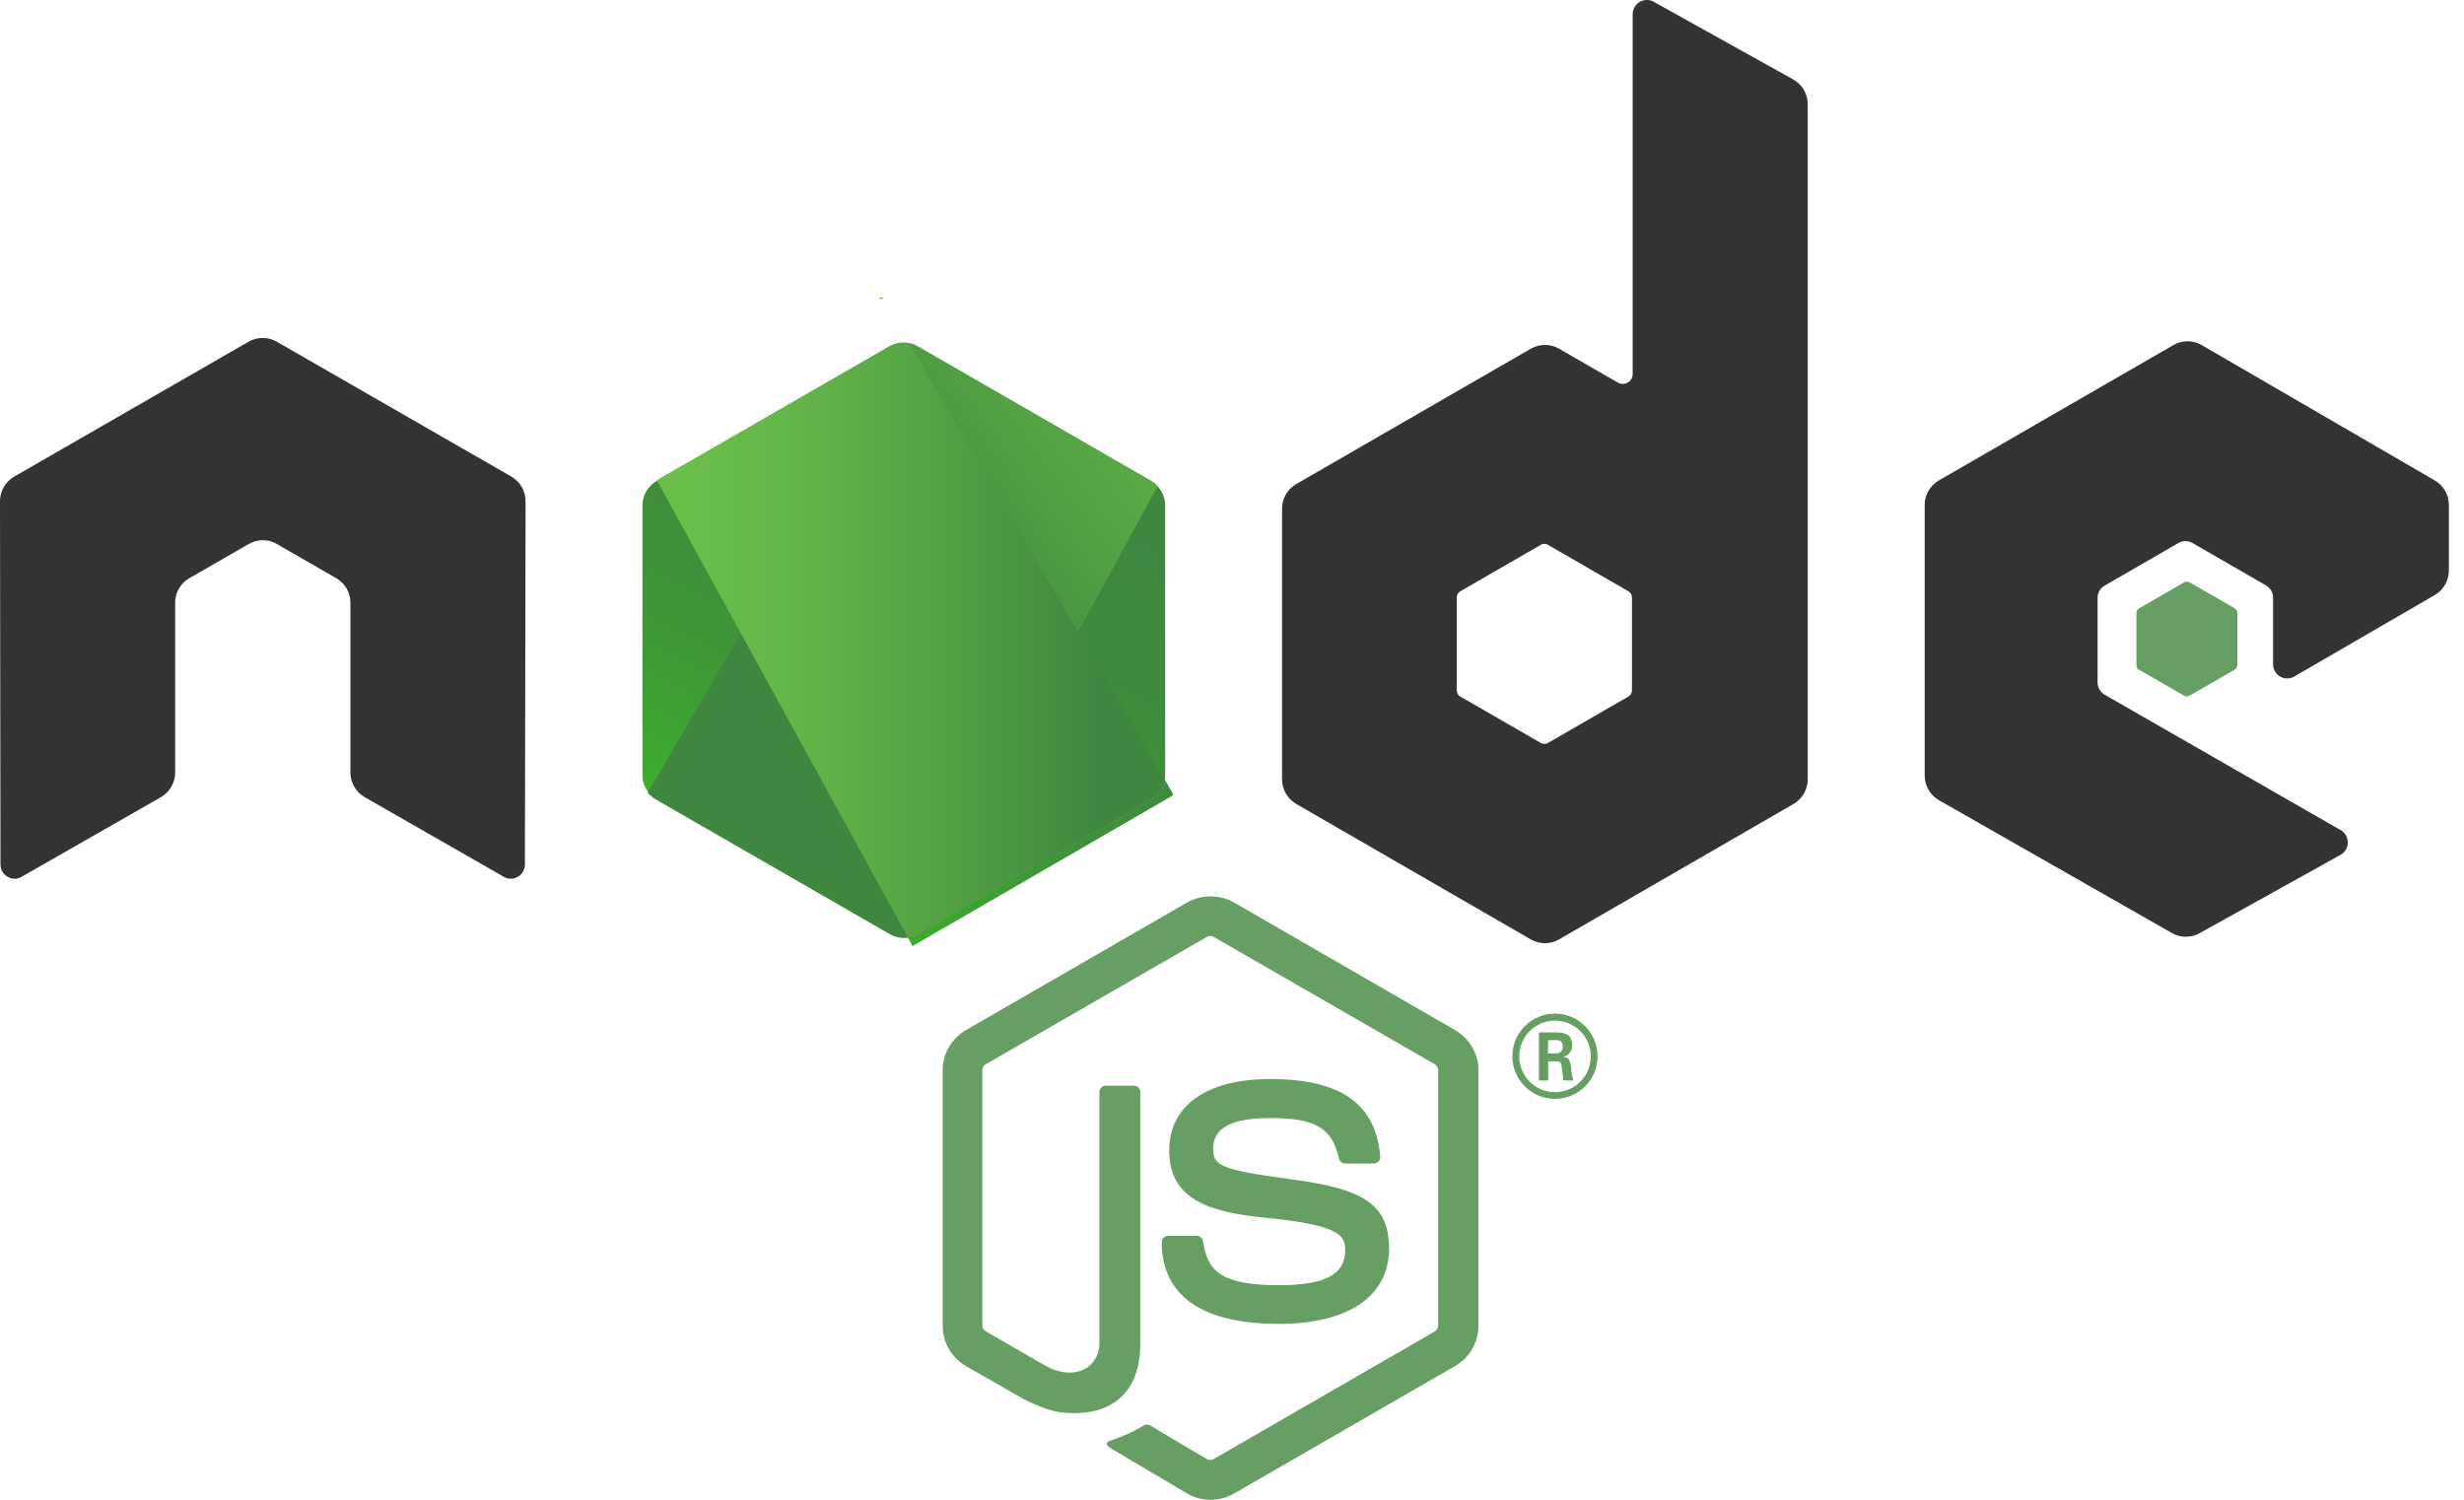 <?xml version="1.0" encoding="UTF-8"?>
<svg width="115px" height="70px" viewBox="0 0 115 70" version="1.1" xmlns="http://www.w3.org/2000/svg" xmlns:xlink="http://www.w3.org/1999/xlink">
    <title>47435882-4631-4B88-99DA-750DB24DBE93</title>
    <defs>
        <linearGradient x1="63.998%" y1="17.479%" x2="32.898%" y2="89.701%" id="linearGradient-1">
            <stop stop-color="#3F873F" offset="0%"></stop>
            <stop stop-color="#3F8B3D" offset="33%"></stop>
            <stop stop-color="#3E9637" offset="64%"></stop>
            <stop stop-color="#3DA92E" offset="93%"></stop>
            <stop stop-color="#3DAE2B" offset="100%"></stop>
        </linearGradient>
        <linearGradient x1="45.026%" y1="55.228%" x2="130.445%" y2="-18.297%" id="linearGradient-2">
            <stop stop-color="#3F873F" offset="14%"></stop>
            <stop stop-color="#529F44" offset="40%"></stop>
            <stop stop-color="#63B649" offset="71%"></stop>
            <stop stop-color="#6ABF4B" offset="91%"></stop>
        </linearGradient>
        <linearGradient x1="-4406.5%" y1="50.5%" x2="5334.5%" y2="50.5%" id="linearGradient-3">
            <stop stop-color="#6ABF4B" offset="9%"></stop>
            <stop stop-color="#63B649" offset="29%"></stop>
            <stop stop-color="#529F44" offset="60%"></stop>
            <stop stop-color="#3F873F" offset="86%"></stop>
        </linearGradient>
        <linearGradient x1="-4.44%" y1="50.007%" x2="101.556%" y2="50.007%" id="linearGradient-4">
            <stop stop-color="#6ABF4B" offset="9%"></stop>
            <stop stop-color="#63B649" offset="29%"></stop>
            <stop stop-color="#529F44" offset="60%"></stop>
            <stop stop-color="#3F873F" offset="86%"></stop>
        </linearGradient>
        <linearGradient x1="-9677%" y1="50.5%" x2="64%" y2="50.5%" id="linearGradient-5">
            <stop stop-color="#6ABF4B" offset="9%"></stop>
            <stop stop-color="#63B649" offset="29%"></stop>
            <stop stop-color="#529F44" offset="60%"></stop>
            <stop stop-color="#3F873F" offset="86%"></stop>
        </linearGradient>
        <linearGradient x1="-103.712%" y1="50.017%" x2="100.587%" y2="50.017%" id="linearGradient-6">
            <stop stop-color="#6ABF4B" offset="9%"></stop>
            <stop stop-color="#63B649" offset="29%"></stop>
            <stop stop-color="#529F44" offset="60%"></stop>
            <stop stop-color="#3F873F" offset="86%"></stop>
        </linearGradient>
        <linearGradient x1="130.369%" y1="-51.556%" x2="4.362%" y2="108.829%" id="linearGradient-7">
            <stop stop-color="#3F873F" offset="0%"></stop>
            <stop stop-color="#3F8B3D" offset="33%"></stop>
            <stop stop-color="#3E9637" offset="64%"></stop>
            <stop stop-color="#3DA92E" offset="93%"></stop>
            <stop stop-color="#3DAE2B" offset="100%"></stop>
        </linearGradient>
    </defs>
    <g id="Page-1" stroke="none" stroke-width="1" fill="none" fill-rule="evenodd">
        <g id="landing" transform="translate(-440, -5751)">
            <g id="our-customers" transform="translate(440, 5643)">
                <g id="node" transform="translate(0, 108)">
                    <path d="M56.492,70 C56.112,70 55.739,69.901 55.41,69.71 L51.963,67.669 C51.446,67.383 51.705,67.282 51.87,67.222 C52.414,67.049 52.934,66.811 53.42,66.512 C53.504,66.472 53.602,66.48 53.679,66.533 L56.324,68.103 C56.423,68.158 56.543,68.158 56.642,68.103 L66.964,62.145 C67.063,62.087 67.123,61.981 67.122,61.866 L67.122,49.956 C67.122,49.839 67.061,49.731 66.961,49.671 L56.645,43.729 C56.546,43.672 56.425,43.672 56.327,43.729 L46.013,49.671 C45.912,49.729 45.849,49.836 45.847,49.953 L45.847,61.864 C45.848,61.978 45.91,62.084 46.01,62.14 L48.839,63.773 C50.374,64.548 51.312,63.639 51.312,62.74 L51.312,50.971 C51.312,50.892 51.344,50.816 51.4,50.76 C51.456,50.704 51.532,50.673 51.612,50.674 L52.922,50.674 C53.086,50.674 53.22,50.806 53.221,50.971 L53.221,62.732 C53.221,64.781 52.105,65.954 50.165,65.954 C49.568,65.954 49.098,65.954 47.785,65.308 L45.08,63.758 C44.409,63.368 43.997,62.65 43.998,61.874 L43.998,49.963 C43.997,49.188 44.41,48.471 45.08,48.082 L55.415,42.117 C56.09,41.747 56.907,41.747 57.583,42.117 L67.917,48.082 C68.588,48.471 69.002,49.188 69.002,49.963 L69.002,61.874 C69.002,62.65 68.588,63.368 67.917,63.758 L57.583,69.718 C57.251,69.907 56.874,70.004 56.492,70 Z" id="Path" fill="#679E63" fill-rule="nonzero"></path>
                    <path d="M59.683,61.791 C55.167,61.791 54.219,59.725 54.219,57.981 C54.219,57.901 54.25,57.825 54.307,57.77 C54.363,57.714 54.439,57.683 54.518,57.683 L55.852,57.683 C56.002,57.682 56.129,57.793 56.149,57.942 C56.35,59.298 56.952,59.985 59.683,59.985 C61.856,59.985 62.784,59.492 62.784,58.34 C62.784,57.676 62.525,57.18 59.141,56.849 C56.317,56.57 54.57,55.947 54.57,53.686 C54.57,51.604 56.324,50.364 59.27,50.364 C62.574,50.364 64.212,51.511 64.419,53.981 C64.425,54.064 64.397,54.146 64.341,54.208 C64.285,54.27 64.205,54.305 64.122,54.307 L62.784,54.307 C62.644,54.305 62.524,54.208 62.494,54.071 C62.174,52.643 61.391,52.185 59.272,52.185 C56.898,52.185 56.621,53.012 56.621,53.632 C56.621,54.384 56.947,54.601 60.153,55.027 C63.36,55.454 64.83,56.04 64.83,58.267 C64.83,60.494 62.951,61.791 59.683,61.791 Z" id="Path" fill="#679E63" fill-rule="nonzero"></path>
                    <path d="M74.563,49.299 C74.563,50.398 73.672,51.289 72.573,51.289 C71.474,51.289 70.584,50.398 70.584,49.299 C70.584,48.201 71.474,47.31 72.573,47.31 C73.671,47.313 74.56,48.202 74.563,49.299 L74.563,49.299 Z M70.907,49.299 C70.903,49.976 71.309,50.587 71.933,50.848 C72.558,51.108 73.278,50.966 73.756,50.487 C74.234,50.009 74.377,49.289 74.116,48.665 C73.856,48.04 73.244,47.635 72.568,47.638 C71.654,47.642 70.914,48.38 70.907,49.294 L70.907,49.299 Z M71.826,48.188 L72.602,48.188 C72.86,48.188 73.377,48.188 73.377,48.78 C73.396,49.042 73.214,49.277 72.955,49.325 C73.26,49.348 73.281,49.547 73.325,49.842 C73.336,50.043 73.374,50.241 73.439,50.431 L72.963,50.431 C72.963,50.325 72.878,49.757 72.878,49.726 C72.85,49.599 72.806,49.537 72.648,49.537 L72.258,49.537 L72.258,50.431 L71.826,50.431 L71.826,48.188 Z M72.248,49.168 L72.602,49.168 C72.69,49.178 72.778,49.15 72.843,49.089 C72.908,49.028 72.943,48.941 72.937,48.852 C72.937,48.548 72.726,48.548 72.612,48.548 L72.253,48.548 L72.248,49.168 Z" id="Shape" fill="#679E63" fill-rule="nonzero"></path>
                    <path d="M24.529,23.395 C24.53,22.921 24.278,22.483 23.868,22.246 L12.918,15.949 C12.735,15.842 12.528,15.783 12.316,15.776 L12.203,15.776 C11.991,15.784 11.784,15.843 11.601,15.949 L0.661,22.246 C0.252,22.484 0,22.922 0,23.395 L0.023,40.355 C0.022,40.59 0.148,40.808 0.354,40.923 C0.555,41.047 0.809,41.047 1.01,40.923 L7.513,37.205 C7.922,36.967 8.174,36.531 8.175,36.058 L8.175,28.131 C8.174,27.659 8.426,27.222 8.836,26.987 L11.606,25.393 C11.806,25.275 12.035,25.213 12.267,25.214 C12.498,25.213 12.725,25.274 12.924,25.393 L15.693,26.987 C16.102,27.223 16.354,27.659 16.355,28.131 L16.355,36.053 C16.354,36.527 16.606,36.966 17.016,37.205 L23.512,40.923 C23.714,41.047 23.968,41.047 24.17,40.923 C24.374,40.806 24.499,40.589 24.498,40.355 L24.529,23.395 Z" id="Path" fill="#333333"></path>
                    <path d="M77.182,0.083 C76.978,-0.031 76.728,-0.027 76.526,0.092 C76.324,0.211 76.201,0.427 76.201,0.662 L76.201,17.455 C76.201,17.621 76.113,17.774 75.969,17.857 C75.826,17.94 75.649,17.939 75.506,17.856 L72.767,16.277 C72.358,16.041 71.853,16.041 71.444,16.277 L60.497,22.594 C60.088,22.831 59.836,23.267 59.836,23.739 L59.836,36.378 C59.836,36.85 60.088,37.286 60.497,37.523 L71.444,43.845 C71.853,44.083 72.358,44.083 72.767,43.845 L83.711,37.523 C84.119,37.286 84.37,36.85 84.37,36.378 L84.37,4.873 C84.374,4.398 84.122,3.957 83.711,3.718 L77.182,0.083 Z M76.167,32.226 C76.167,32.344 76.104,32.453 76.002,32.511 L72.245,34.678 C72.143,34.738 72.016,34.738 71.914,34.678 L68.155,32.511 C68.053,32.453 67.989,32.344 67.99,32.226 L67.99,27.886 C67.989,27.767 68.052,27.658 68.155,27.599 L71.914,25.429 C72.016,25.369 72.143,25.369 72.245,25.429 L76.002,27.599 C76.104,27.658 76.168,27.767 76.167,27.886 L76.167,32.226 Z" id="Shape" fill="#333333"></path>
                    <path d="M113.638,27.772 C114.045,27.534 114.294,27.099 114.294,26.628 L114.294,23.566 C114.295,23.095 114.044,22.659 113.636,22.424 L102.758,16.107 C102.349,15.87 101.845,15.87 101.435,16.107 L90.491,22.424 C90.082,22.66 89.83,23.096 89.83,23.568 L89.83,36.203 C89.83,36.678 90.085,37.117 90.499,37.352 L101.373,43.553 C101.775,43.779 102.264,43.779 102.665,43.553 L109.243,39.897 C109.45,39.779 109.577,39.559 109.577,39.321 C109.577,39.083 109.45,38.863 109.243,38.745 L98.229,32.425 C98.025,32.307 97.899,32.088 97.898,31.852 L97.898,27.904 C97.898,27.668 98.025,27.45 98.229,27.333 L101.668,25.346 C101.872,25.227 102.125,25.227 102.329,25.346 L105.758,27.323 C105.962,27.44 106.089,27.658 106.089,27.894 L106.089,31.004 C106.088,31.241 106.214,31.46 106.419,31.578 C106.624,31.696 106.877,31.695 107.081,31.575 L113.638,27.772 Z" id="Path" fill="#333333"></path>
                    <path d="M101.937,27.18 C102.017,27.134 102.115,27.134 102.195,27.18 L104.296,28.392 C104.373,28.438 104.421,28.522 104.422,28.612 L104.422,31.038 C104.421,31.128 104.373,31.211 104.296,31.258 L102.195,32.469 C102.115,32.515 102.017,32.515 101.937,32.469 L99.836,31.263 C99.758,31.217 99.71,31.133 99.71,31.043 L99.71,28.617 C99.71,28.527 99.758,28.443 99.836,28.397 L101.937,27.18 Z" id="Path" fill="#679E63"></path>
                    <path d="M42.84,16.171 C42.434,15.936 41.934,15.936 41.528,16.171 L30.64,22.452 C30.234,22.688 29.984,23.122 29.984,23.592 L29.984,36.172 C29.984,36.641 30.234,37.075 30.64,37.311 L41.525,43.597 C41.933,43.833 42.435,43.833 42.843,43.597 L53.725,37.311 C54.131,37.075 54.381,36.641 54.381,36.172 L54.381,23.592 C54.381,23.122 54.131,22.688 53.725,22.452 L42.84,16.171 Z" id="Path" fill="url(#linearGradient-1)"></path>
                    <g id="Group" transform="translate(29.891, 13.775)">
                        <path d="M11.614,2.396 L0.705,8.677 C0.286,8.907 0.019,9.339 0,9.817 L0,22.397 C0.008,22.708 0.129,23.006 0.341,23.234 L12.598,2.265 C12.265,2.181 11.913,2.228 11.614,2.396 Z" id="Path"></path>
                        <path d="M12.657,29.944 C12.765,29.915 12.868,29.873 12.965,29.817 L23.863,23.531 C24.276,23.298 24.535,22.865 24.545,22.391 L24.545,9.817 C24.539,9.472 24.396,9.143 24.147,8.905 L12.657,29.944 Z" id="Path"></path>
                        <path d="M23.85,8.677 L12.939,2.396 C12.832,2.336 12.717,2.29 12.598,2.259 L0.338,23.229 C0.444,23.348 0.568,23.45 0.705,23.531 L11.639,29.817 C11.948,29.993 12.313,30.038 12.655,29.944 L24.145,8.905 C24.058,8.815 23.958,8.739 23.85,8.677 Z" id="Path" fill="url(#linearGradient-2)" fill-rule="nonzero"></path>
                        <path d="M24.545,22.397 L24.545,9.817 C24.532,9.341 24.267,8.907 23.85,8.677 L12.939,2.396 C12.814,2.326 12.679,2.276 12.539,2.249 L24.506,22.694 C24.53,22.597 24.543,22.497 24.545,22.397 Z" id="Path"></path>
                        <path d="M0.705,8.677 C0.286,8.907 0.019,9.339 0,9.817 L0,22.397 C0.02,22.874 0.288,23.307 0.708,23.536 L11.642,29.822 C11.897,29.967 12.193,30.024 12.484,29.985 L0.77,8.641 L0.705,8.677 Z" id="Path"></path>
                        <polygon id="Path" fill="url(#linearGradient-3)" fill-rule="nonzero" points="11.273 0.087 11.123 0.172 11.322 0.172"></polygon>
                        <path d="M23.863,23.531 C24.179,23.347 24.41,23.047 24.506,22.694 L12.539,2.244 C12.223,2.179 11.894,2.232 11.614,2.391 L0.762,8.636 L12.482,29.98 C12.651,29.956 12.814,29.901 12.962,29.817 L23.863,23.531 Z" id="Path" fill="url(#linearGradient-4)" fill-rule="nonzero"></path>
                        <polygon id="Path" fill="url(#linearGradient-5)" fill-rule="nonzero" points="24.876 23.327 24.803 23.205 24.803 23.368"></polygon>
                        <path d="M23.863,23.531 L12.965,29.817 C12.816,29.901 12.653,29.956 12.484,29.98 L12.701,30.375 L24.803,23.368 L24.803,23.205 L24.506,22.689 C24.411,23.043 24.18,23.346 23.863,23.531 L23.863,23.531 Z" id="Path" fill="url(#linearGradient-6)" fill-rule="nonzero"></path>
                        <path d="M23.863,23.531 L12.965,29.817 C12.816,29.901 12.653,29.956 12.484,29.98 L12.701,30.375 L24.803,23.368 L24.803,23.205 L24.506,22.689 C24.411,23.043 24.18,23.346 23.863,23.531 L23.863,23.531 Z" id="Path" fill="url(#linearGradient-7)" fill-rule="nonzero"></path>
                    </g>
                </g>
            </g>
        </g>
    </g>
</svg>